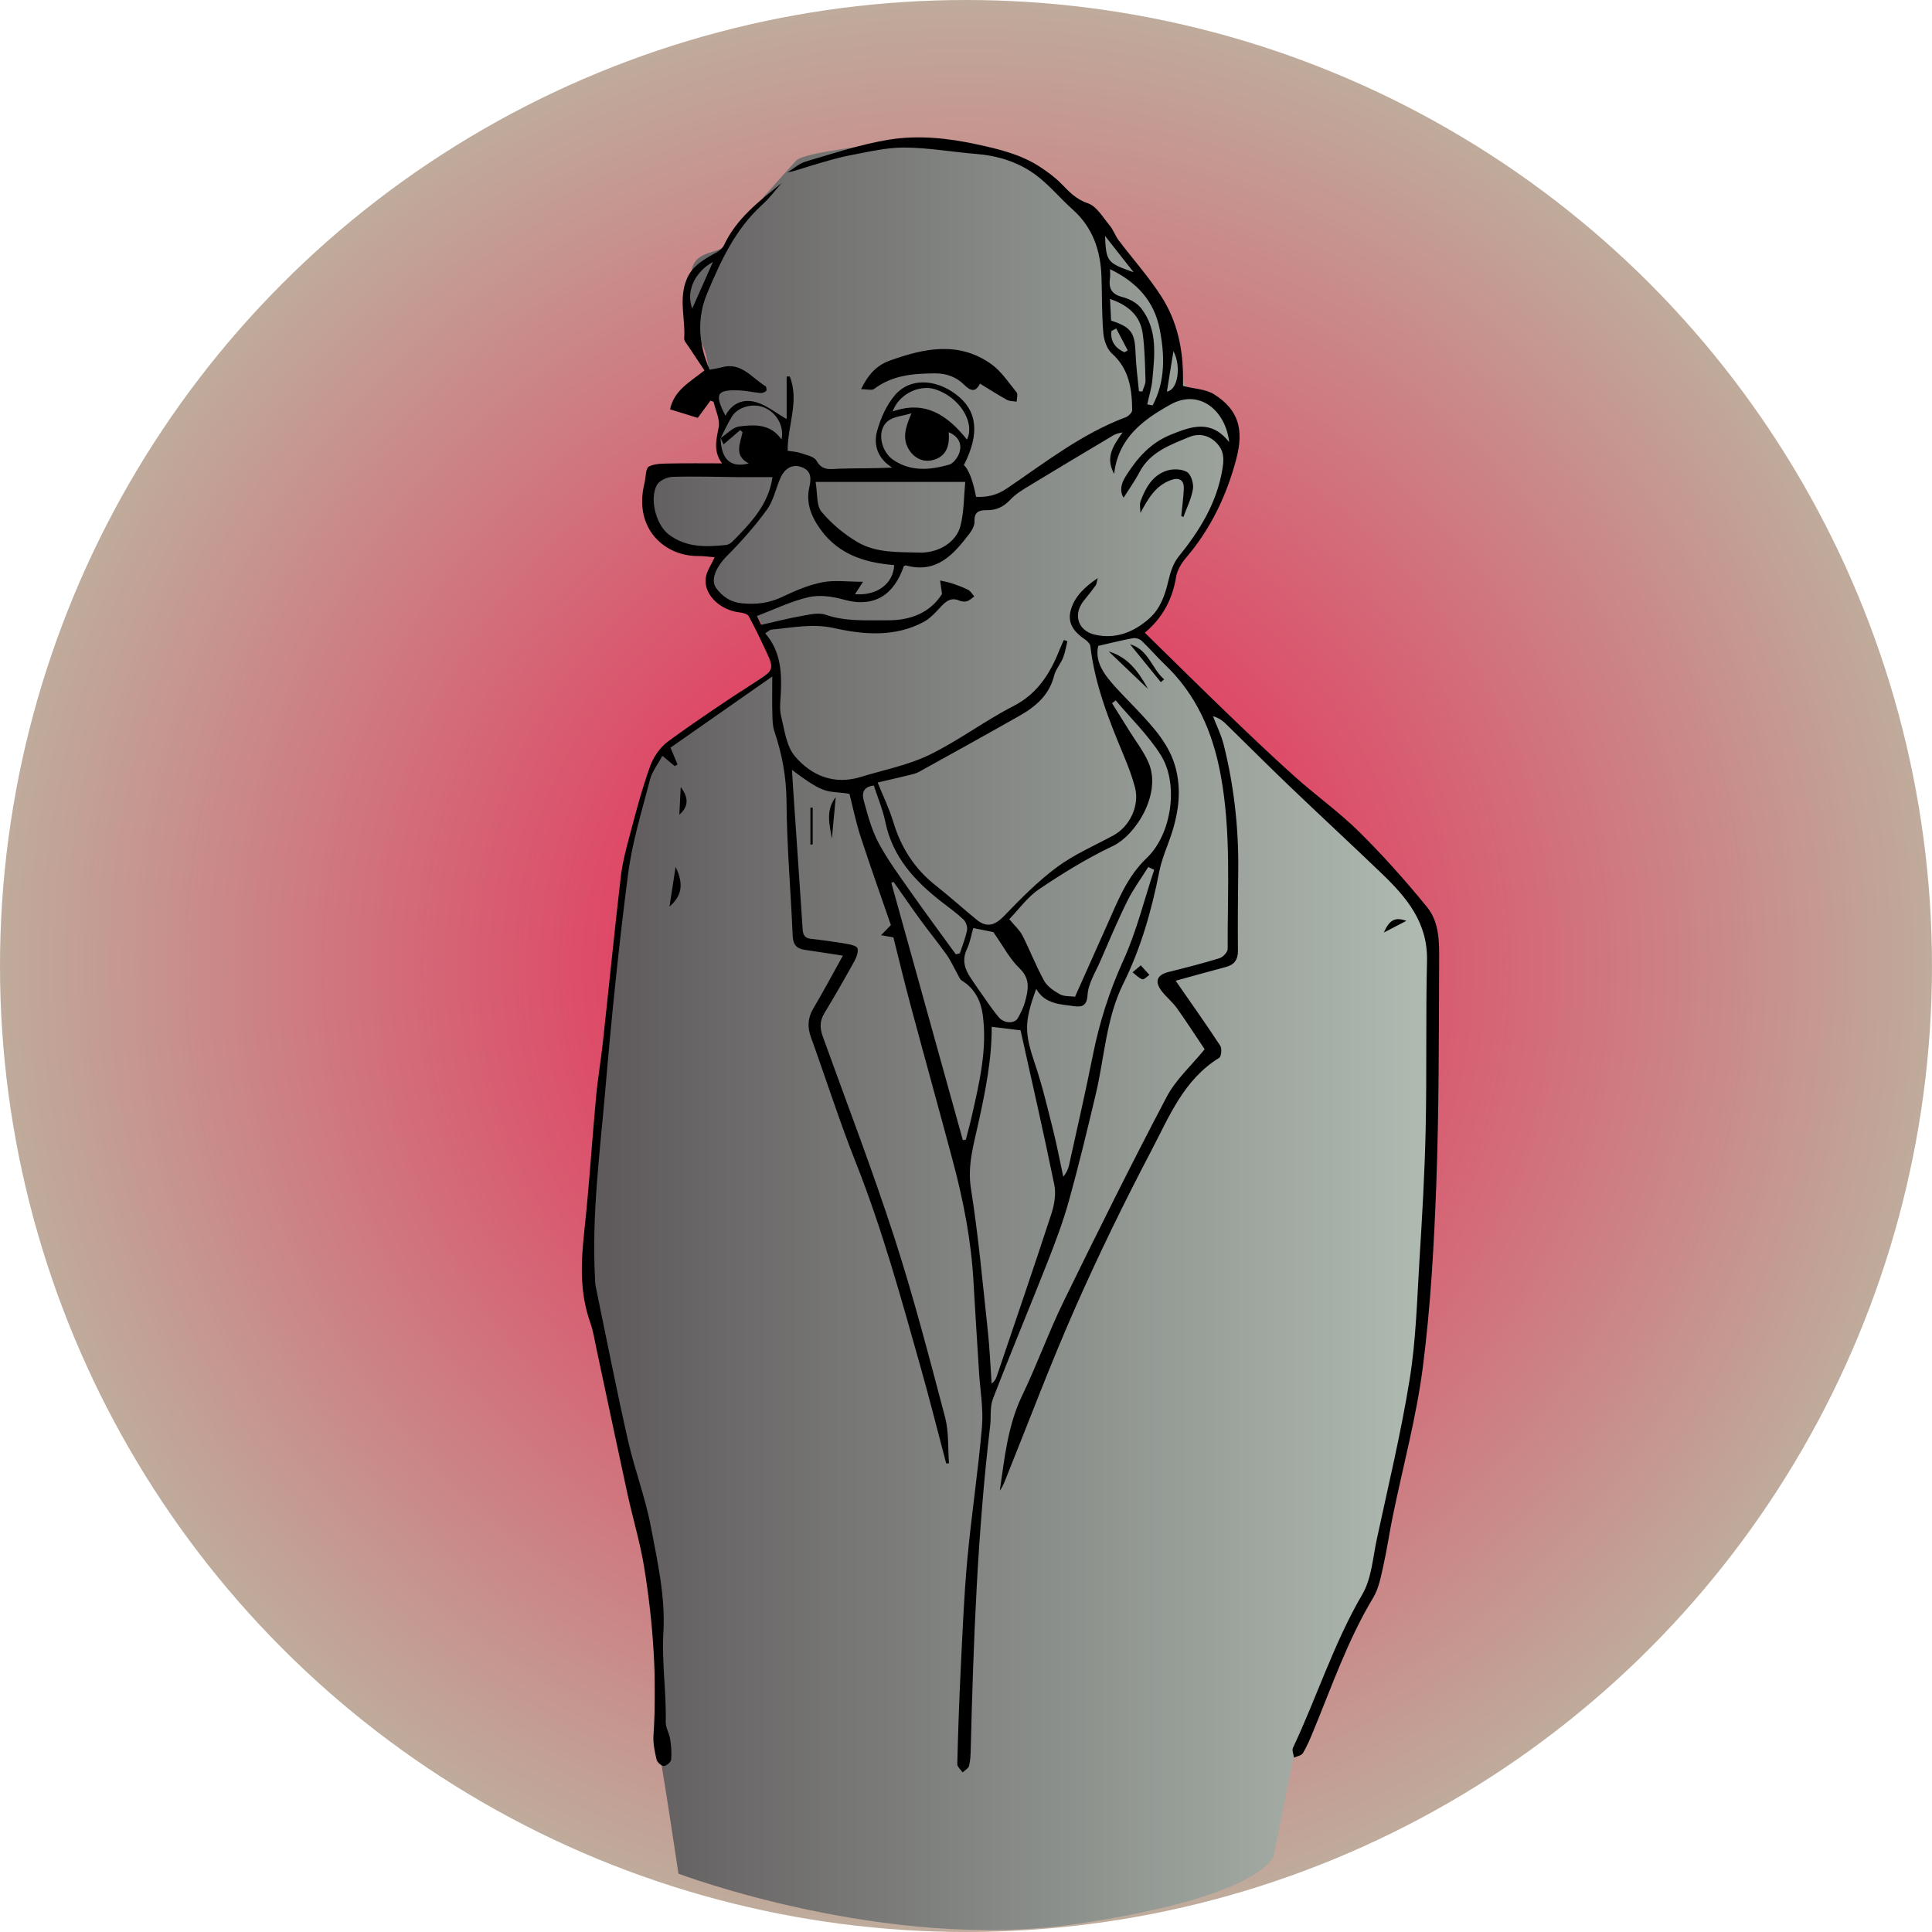 <?xml version="1.0" encoding="UTF-8"?>
<svg id="Calque_2" data-name="Calque 2" xmlns="http://www.w3.org/2000/svg" xmlns:xlink="http://www.w3.org/1999/xlink" viewBox="0 0 824.37 824.37">
  <defs>
    <style>
      .cls-1 {
        fill: url(#Dégradé_sans_nom_2);
      }

      .cls-2 {
        fill: url(#Dégradé_sans_nom_4);
      }
    </style>
    <radialGradient id="Dégradé_sans_nom_4" data-name="Dégradé sans nom 4" cx="412.18" cy="412.18" fx="412.18" fy="412.18" r="412.18" gradientUnits="userSpaceOnUse">
      <stop offset="0" stop-color="#f01048"/>
      <stop offset="1" stop-color="#bfab9b"/>
    </radialGradient>
    <linearGradient id="Dégradé_sans_nom_2" data-name="Dégradé sans nom 2" x1="249.5" y1="441.98" x2="611.1" y2="441.98" gradientUnits="userSpaceOnUse">
      <stop offset="0" stop-color="#5d585a"/>
      <stop offset=".98" stop-color="#aeb9b0"/>
    </linearGradient>
  </defs>
  <g id="fond">
    <circle class="cls-2" cx="412.18" cy="412.18" r="412.18"/>
  </g>
  <g id="Calque_1-2" data-name="Calque 1">
    <path class="cls-1" d="M339.68,68.56c-3.45,3.76-29.36,32.51-30.77,36.14s-11.83,1.73-13.72,10.26c-1.89,8.52-3.18,29.44-3.18,29.44,0,0,5.07-.41,7.28,2.12s3.79,14.52,3.79,15.46,4.1,11.05,4.1,11.05c0,0,2.84,8.52,1.58,8.84s-1.58,6-1.58,8.21,2.21,8.84,3.47,8.84-26.82,.32-28.09,.95-6.31,7.26-6,12.31,4.73,18.62,9.15,19.25,17.04,5.68,21.14,4.1-2.52,5.68-3.16,6.63-3.47,9.78,.63,11.68,14.2,6,15.15,6,5.64,4.79,5.35,6.82,6.33,16.85,6.01,17.8-7.58,5.83-8.05,6.23-38.02,25.33-39.92,28.17-11.99,15.15-17.36,60.91-12.94,122.76-12.94,122.76c0,0-4.1,45.44-2.84,47.65s19.25,75.42,19.25,77.63,9.78,35.98,10.41,48.6c.63,12.62-.95,59.64,.63,64.69s9.47,58.38,9.47,58.38c0,0,88.68,33.45,169.78,21.46,81.1-11.99,84.26-29.35,84.26-29.35l9.15-45.44,35.98-78.58s19.57-93.73,20.51-145.17,2.64-130.09,1.58-131.6c-7.57-10.73-62.49-59.96-62.49-59.96l-33.77-32.5s-27.14-25.88-26.82-26.82,.95-4.1,.95-4.1c0,0,7.26-3.16,15.15-29.66,0,0,2.84-3.47,5.36-6.63s12.62-17.99,14.83-24.93c2.21-6.94,4.42-21.78,2.84-25.25-1.58-3.47-16.09-16.09-18.93-15.15s-5.05-11.68-5.05-11.68c0,0-6-30.93-27.46-51.76s-39.45-37.55-49.23-37.87-40.71-5.05-46.71-3.79-36.29,4.1-39.76,7.89Z"/>
    <path d="M333.64,78c-2.81,3.16-5.36,6.61-8.48,9.43-11.41,10.32-17.63,23.93-23.38,37.63-4.46,10.62-3.85,21.69,1.03,32.69,1.76-.35,3.45-.56,5.07-1.02,8.44-2.42,12.87,4.55,18.77,8.05,.39,.23,.57,1.77,.26,2.05-.61,.55-1.66,.94-2.47,.87-2.99-.27-5.95-1-8.93-1.12-9.74-.37-10.8,1.4-5.98,10.8,2.97-5.68,8.06-7.32,13.26-5.72,4.48,1.37,8.41,4.59,12.87,7.16v-18.16c.44,0,.88,0,1.31,0,4.21,10.37-.93,20.69-.89,31.67,1.81,.31,3.86,.4,5.72,1.04,2.35,.8,5.62,1.45,6.6,3.22,2.47,4.45,5.9,3.53,9.68,3.4,7.29-.25,14.6-.07,22.61-.47-6.12-3.79-8.1-9.58-6.45-15.58,1.5-5.48,4.05-11.19,7.71-15.43,6.28-7.29,17.08-6.88,25.9-.28,9.19,6.88,10.31,16.72,3.44,30.2q3.1,2.91,5.2,13.58c4.79,.15,8.67-.56,13.29-3.69,16.22-11.01,31.83-23.25,50.5-30.26,1.19-.45,2.82-2.01,2.81-3.05-.08-8.99-1.25-17.53-8.64-24.17-2.17-1.94-3.42-5.74-3.68-8.81-.67-7.91-.51-15.88-.77-23.82-.38-11.19-3.64-21.11-12.32-28.83-5.42-4.82-10.08-10.6-15.88-14.85-7.34-5.39-15.99-8.09-25.21-8.84-10.25-.83-20.47-2.68-30.71-2.73-7.64-.04-15.34,1.84-22.94,3.27-5.28,.99-10.45,2.59-15.62,4.09-3.7,1.08-7.31,2.45-11.33,3.27,2.57-1.58,4.94-3.83,7.73-4.64,11.83-3.45,23.63-7.44,35.74-9.38,12.36-1.98,24.89-.67,37.34,2.02,9.54,2.06,18.81,4.27,27.02,9.66,3.16,2.08,6.29,4.36,8.94,7.05,3.39,3.44,6.3,6.72,11.42,8.43,3.75,1.25,6.43,6.04,9.31,9.48,1.57,1.87,2.36,4.37,3.84,6.33,6.11,8.1,12.96,15.71,18.38,24.23,6.6,10.37,9.12,22.23,9.07,34.56,0,1.39,0,2.78,0,3.36,4.79,1.21,9.73,1.32,13.31,3.59,10.47,6.61,12.71,15.12,9.43,27.54-4.04,15.32-10.83,29.79-21.41,42.12-1.99,2.31-3.81,5.35-4.29,8.28-1.57,9.73-5.99,17.64-13.34,23.76,11.8,11.55,23.44,23.08,35.24,34.44,9.49,9.14,19.03,18.24,28.84,27.03,8.99,8.04,18.9,15.09,27.45,23.55,10.22,10.11,19.84,20.91,28.92,32.07,5.55,6.81,5.18,15.88,5.14,24.24-.15,31.29-.06,62.61-1.21,93.87-.96,26.03-2.42,52.13-5.72,77.94-2.75,21.52-8.52,42.64-12.88,63.96-1.43,7-2.44,14.1-4.01,21.07-1.04,4.62-1.92,9.58-4.3,13.53-10.9,18.11-17.71,37.99-25.73,57.36-1.27,3.08-2.58,6.18-4.29,9.02-.62,1.02-2.48,1.29-3.77,1.9-.19-1.39-.98-3.06-.48-4.13,10.22-21.68,17.43-44.69,29.63-65.56,3.9-6.68,4.44-15.41,6.12-23.29,4.89-22.83,10.39-45.57,14.09-68.59,2.69-16.71,3.12-33.81,4.16-50.76,1.15-18.56,2.24-37.14,2.64-55.73,.52-23.99,.01-48.01,.57-72,.38-16.2-8.68-26.98-19.27-37.14-13.06-12.53-26.35-24.82-39.42-37.33-9.16-8.77-18.12-17.77-27.2-26.63-1.42-1.39-3.08-2.54-5.44-3.21,1.56,4.07,3.55,8.03,4.6,12.23,4.33,17.35,6.34,35.01,6.19,52.91-.1,11.61-.27,23.22-.13,34.83,.05,4.09-1.63,6.14-5.4,7.12-7.2,1.88-14.36,3.92-21.18,5.79,6.48,9.35,12.92,18.42,19.03,27.73,.78,1.19,.46,4.61-.46,5.18-15.07,9.23-21.32,25.05-28.91,39.52-11.58,22.08-22.55,44.53-32.61,67.34-10.69,24.25-20,49.1-29.92,73.69-.57,1.42-1.19,2.81-2.17,4.09,2.04-13.81,3.34-27.67,9.56-40.57,6.33-13.16,11.27-26.99,17.67-40.11,14.28-29.25,28.77-58.42,43.93-87.23,3.94-7.49,10.66-13.51,16.26-20.4-3.49-5.19-7.51-11.44-11.81-17.49-1.82-2.56-4.36-4.61-6.33-7.08-3.42-4.29-2.32-7.15,2.85-8.44,7.23-1.81,14.47-3.63,21.59-5.83,1.49-.46,3.51-2.59,3.51-3.95-.09-24.93,1.6-49.93-3.06-74.7-3.38-17.96-10.33-33.92-23.76-46.69-3.42-3.25-6.47-6.89-9.9-10.13-.85-.81-2.57-1.3-3.74-1.08-4.8,.88-9.53,2.08-14.76,3.27-1.25,5.18,1.04,9.92,4.29,13.99,3.84,4.81,8.36,9.08,12.57,13.59,6.83,7.32,13.66,14.66,16.24,24.77,2.88,11.3,.53,22.02-3.5,32.6-1.41,3.7-2.78,7.48-3.55,11.34-3.27,16.57-7.83,32.65-15.38,47.88-7.32,14.76-7.99,31.31-11.71,47.04-3.61,15.25-7.28,30.5-11.48,45.59-2.46,8.86-5.73,17.52-9.1,26.09-7.67,19.49-15.77,38.81-23.31,58.34-1.35,3.49-.73,7.71-1.19,11.57-5.42,45.85-7.14,91.91-8.29,138.02-.06,2.38-.14,4.82-.72,7.09-.28,1.08-1.78,1.85-2.73,2.76-.8-1.18-2.31-2.39-2.28-3.55,.32-13.19,.76-26.37,1.41-39.55,.79-15.88,1.4-31.78,2.85-47.6,1.74-18.98,4.65-37.85,6.27-56.83,.65-7.66-.78-15.49-1.26-23.24-.79-12.84-1.65-25.68-2.36-38.53-.96-17.38-4.23-34.36-8.7-51.12-5.97-22.39-12.2-44.72-18.2-67.1-2.63-9.8-4.99-19.67-7.28-28.77-2.09-.37-3.68-.65-5.27-.93,1.19-1.23,2.38-2.45,4.2-4.32-4.17-12.1-8.75-24.95-12.98-37.91-1.88-5.75-3.08-11.73-4.71-18.1-9.45-1.54-9.63,1.1-24.51-10.23,.16,2.69,.28,4.94,.43,7.18,1.38,20.29,2.79,40.57,4.12,60.87,.16,2.43,.9,3.77,3.54,4.06,5.04,.55,10.08,1.26,15.08,2.11,1.73,.29,4.49,.88,4.77,1.89,.45,1.62-.42,3.91-1.34,5.57-4.15,7.5-8.4,14.94-12.84,22.26-2.02,3.34-1.86,6.41-.59,9.94,10.31,28.55,21.19,56.92,30.54,85.78,8.17,25.22,14.83,50.94,21.61,76.58,1.65,6.25,1.17,13.07,1.67,19.63l-1.18,.12c-3.64-13.75-7.1-27.56-10.97-41.25-8.29-29.36-16.35-58.78-27.62-87.22-6.96-17.57-12.71-35.62-19.12-53.41-1.57-4.34-1.42-8.2,.99-12.27,4.34-7.32,8.33-14.84,12.63-22.56-5.44-.83-10.87-1.69-16.31-2.48-3.55-.52-4.96-2.33-5.12-6.08-.8-19.05-2.49-38.08-2.62-57.12-.07-10.49-1.88-20.27-5.18-30.03-.79-2.34-.8-5-.87-7.52-.13-4.73-.04-9.47-.04-15.88-15.34,10.73-29.52,20.64-43.42,30.36,1.22,2.91,2.11,5.03,3,7.15-.4,.24-.8,.49-1.2,.73-1.5-1.26-3.01-2.52-5.26-4.4-1.9,3.55-4.36,6.64-5.27,10.12-3.47,13.36-7.6,26.69-9.37,40.32-3.94,30.38-7.04,60.89-9.65,91.42-2.29,26.73-5.87,53.43-4.5,80.38,.07,1.43,.06,2.88,.35,4.27,4.5,21.77,8.78,43.6,13.68,65.28,2.83,12.54,7.49,24.69,9.88,37.3,2.81,14.79,6.2,30.01,5.32,44.81-.77,12.99,1.29,25.6,.99,38.39-.06,2.37,1.49,4.73,1.86,7.16,.45,2.92,.73,5.94,.45,8.85-.1,1.08-2.02,2.74-3.11,2.74-1.08,0-2.84-1.59-3.12-2.76-.79-3.37-1.53-6.91-1.31-10.32,1.57-23.94-.12-47.71-3.9-71.3-1.72-10.77-4.93-21.29-7.25-31.97-4.42-20.32-8.69-40.68-13.04-61.02-.87-4.04-1.48-8.18-2.85-12.05-4.55-12.83-3.89-25.82-2.45-39.07,2.06-18.95,3.24-38,4.99-56.99,.73-7.91,2.09-15.75,2.95-23.65,2.55-23.36,4.87-46.75,7.58-70.1,.71-6.11,2.3-12.15,3.9-18.11,2.63-9.81,5.2-19.67,8.62-29.21,1.43-3.98,4.28-8.15,7.66-10.61,12.29-8.95,24.91-17.46,37.73-25.64,7.06-4.51,7.75-5.13,4.25-12.58-2.42-5.15-4.84-10.31-7.59-15.28-.54-.98-2.57-1.41-3.97-1.58-8.65-1.02-15.61-8.15-14.24-15.21,.52-2.68,2.26-5.13,3.72-8.29-2.34-.19-4.62-.57-6.91-.54-13.92,.17-26.93-10.95-23.47-29.09,.15-.78,.32-1.56,.5-2.33,.55-2.35,.41-6.03,1.81-6.76,2.61-1.36,6.11-1.24,9.24-1.31,7.11-.15,14.23-.05,22-.05-3.81-5.02-2.51-9.98-1.46-15.35,.66-3.37-1.36-7.26-2.17-10.92-.45-.17-.89-.33-1.34-.5-2.03,2.75-4.06,5.5-5.42,7.36-4.92-1.52-8.26-2.55-11.82-3.65,1.76-8.15,8.23-11.45,14.69-16.6-2.25-3.37-4.61-6.85-6.92-10.36-.68-1.03-1.78-2.19-1.72-3.23,.53-8.45-2.46-16.95,1.09-25.41,1.97-4.69,5.47-7.13,9.43-9.52,2.29-1.39,5.4-2.64,6.38-4.77,5.33-11.57,15.13-18.94,24.74-26.7Zm-26.17,108.92c2.66-1.73,5.18-4.59,8.02-4.96,6.49-.84,13.33-1.14,17.98,5.57,1.2-5.67-2.06-11.38-7.32-13.62-4.75-2.02-11.28-.35-13.85,3.82-1.81,2.94-3.23,6.13-4.82,9.22,.22,9.08,4.25,12.82,12.04,10.79-6.53-3.32-3.62-8.52-2.68-13.33-.33-.3-.67-.59-1-.89-2.3,1.98-4.6,3.95-7.08,6.09-.37-.78-.83-1.74-1.28-2.7Zm67.03,147c2.46,6.11,5,11.27,6.63,16.71,3.3,11.01,9.11,20.11,18.18,27.24,5.96,4.69,11.58,9.81,17.46,14.6,4.39,3.57,7.87,2.31,11.75-1.73,7.08-7.36,14.37-14.74,22.54-20.79,7.31-5.41,15.91-9.09,23.97-13.46,7.06-3.83,11.32-12.73,9.25-20.57-1.25-4.74-3.05-9.36-4.94-13.9-6.23-14.96-12.2-29.98-14.08-46.28-.13-1.1-1.42-2.3-2.47-3.02-5.26-3.6-7.43-7.47-5.76-12.85,1.69-5.44,5.65-9.31,11.35-13.19-.5,1.93-.5,2.62-.82,3.06-1.6,2.16-3.24,4.31-4.96,6.38-4.86,5.82-2.82,13.01,4.57,14.69,8.88,2.03,16.65-1.07,23.22-6.92,4.66-4.14,6.69-9.84,8.1-15.88,.85-3.62,2.05-7.57,4.32-10.38,9.06-11.2,16.43-23.02,18.81-37.61,.74-4.5,.61-7.95-2.76-11.25-3.44-3.38-7.66-3.86-11.47-2.28-8.12,3.37-16.68,6.35-21.22,15.04-1.97,3.77-4.49,7.26-6.74,10.83-1.8-2.89-1.05-6.07,.94-9.2,4.81-7.58,10.23-14,19.13-17.66,9.19-3.77,17.32-6.47,24.96,3.1-1.49-13.47-12.71-22.86-25.02-16-11.31,6.3-22.31,14.07-24.04,29.61-4.05-7.34-.05-12.43,3.59-17.69-1.67,.26-2.88,.61-3.93,1.23-12,7.15-24,14.29-35.93,21.55-2.83,1.72-5.78,3.5-8,5.88-2.84,3.03-5.98,4.58-10.03,4.51-3.23-.05-5.48,.64-5.28,4.77,.08,1.69-1,3.71-2.11,5.16-6.81,8.94-14.03,17.25-27.17,13.64-.25-.07-.58,.19-.88,.3-4.13,12.11-12.48,17.99-25.67,14.28-4.75-1.34-10.26-2.11-14.95-1.04-7.43,1.7-14.47,5.16-22.07,8.03,.66,1.36,1.36,2.81,1.83,3.79,6.07-1.36,11.42-2.77,16.85-3.72,3.5-.61,7.5-1.67,10.61-.6,8.71,3,17.53,2.3,26.39,2.37,9.99,.08,18.23-3.25,23.3-11.22-.33-2.37-.57-4.06-.81-5.76,1.67,.4,3.38,.68,5,1.22,2.36,.8,4.74,1.63,6.94,2.77,1.08,.56,1.78,1.85,2.65,2.81-1.04,.72-2,1.71-3.15,2.06-.98,.3-2.29,.13-3.27-.29-3.47-1.46-5.61,.2-7.84,2.62-2.23,2.41-4.57,5.01-7.4,6.52-12.22,6.54-25.54,5.43-38.11,2.62-9.35-2.09-17.86-.17-26.73,.62-.81,.07-1.55,.89-2.72,1.6,6.5,7.46,7.09,16.23,6.67,25.29-.16,3.33-.67,6.83,.1,9.98,1.44,5.92,2.25,12.87,5.91,17.18,7.03,8.27,16.69,12.34,28.05,8.84,9.81-3.02,20.13-4.98,29.27-9.41,12.39-6,23.54-14.5,35.81-20.78,10.36-5.31,15.7-13.87,19.73-23.96,.58-1.45,1.25-2.87,1.88-4.31,.5,.18,1.01,.37,1.51,.55-.59,2.35-.95,4.8-1.84,7.03-1.06,2.64-3.14,4.95-3.82,7.65-2.07,8.31-7.88,13.21-14.79,17.13-14.21,8.06-28.51,15.98-42.81,23.89-1.36,.75-2.97,1.09-4.49,1.47-4.27,1.05-8.56,2.02-13.22,3.11Zm48.65,104.21c.07,13.9-2.72,27.66-5.76,41.44-1.99,9.02-4.65,17.8-3.09,27.64,3.18,20.05,4.99,40.32,7.18,60.52,.81,7.51,1.11,15.07,1.64,22.61,1.29-.95,1.83-2,2.2-3.11,7.79-23.01,15.68-45.98,23.22-69.07,1.28-3.92,2.15-8.56,1.35-12.49-4.55-22.32-9.66-44.52-14.42-66.04-4.71-.57-8.52-1.03-12.33-1.5Zm35.55-12.83c4.68-10.47,9.34-20.85,13.96-31.25,4.44-9.97,8.32-20.01,16.65-27.95,10.71-10.2,13.72-31.6,6-43.9-5.32-8.47-12.75-15.61-19.23-23.34-.53,.4-1.05,.79-1.58,1.19,2.4,3.84,4.81,7.68,7.2,11.53,2.81,4.53,6.16,8.83,8.3,13.65,5.89,13.27-5.3,31.12-15.23,35.81-10.91,5.15-21.3,11.59-31.34,18.33-4.97,3.34-8.66,8.6-12.78,12.83,2.31,2.81,4.43,4.65,5.61,6.96,3.24,6.35,5.8,13.07,9.25,19.3,1.36,2.45,4.17,4.37,6.73,5.79,1.81,1,4.31,.75,6.44,1.05Zm-93.87-171.77c9.37,.78,16.38-4.52,16.71-12.42-13.45-1.05-25.2-5.02-32.95-17.45-3.21-5.16-4.5-10.14-3.26-15.72,.87-3.89,.88-7.03-3.26-8.61-3.8-1.45-7.2,.35-9.09,4.66-1.96,4.49-2.94,9.64-5.74,13.49-5.07,6.97-10.85,13.49-16.93,19.61-4.87,4.91-7.37,10.48-4.55,14.1,2.66,3.42,5.93,5.73,10.68,6.22,6.2,.64,11.8-.07,17.47-2.78,5.41-2.59,11.1-5.02,16.93-6.17,5.21-1.03,10.78-.22,17.41-.22-1.75,2.7-2.48,3.82-3.43,5.29Zm127.64,117.62c-.84-.4-1.67-.8-2.51-1.2-3.01,4.83-6.44,9.45-8.95,14.53-4.15,8.37-7.78,17.01-11.5,25.59-2.08,4.8-5.2,9.63-5.47,14.58-.27,4.9-2.91,5.06-5.55,4.7-6-.83-12.56-.85-16.35-7.38-5.25,14.34-4.97,18.85-.46,32.2,3.08,9.13,5.29,18.57,7.65,27.93,1.66,6.61,2.92,13.32,4.36,19.99,1.41-1.67,2.1-3.27,2.47-4.95,3.44-15.62,7.03-31.22,10.16-46.91,2.81-14.08,7.1-27.47,13.08-40.62,5.58-12.26,8.8-25.6,13.07-38.46Zm-144.46-165.51c.87,4.99,.28,10.02,2.51,12.7,4.25,5.1,9.66,9.62,15.4,12.99,8,4.7,17.45,4.2,26.43,4.45,8.2,.23,15.75-4.49,17.49-11.45,1.54-6.14,1.44-12.69,2.02-18.69h-63.86Zm33.27,170.66c-.32,.14-.63,.28-.95,.42,10.17,36.59,20.34,73.18,30.51,109.77,.42-.06,.85-.11,1.27-.17,.88-3.48,1.85-6.95,2.64-10.46,3.17-14.09,6.56-28.23,4.59-42.79-.79-5.83-3.34-11.28-8.9-14.62-.92-.56-1.37-1.96-1.97-3.01-1.53-2.71-2.8-5.6-4.59-8.12-3.48-4.91-7.33-9.56-10.87-14.42-3.99-5.47-7.82-11.06-11.73-16.6Zm-51.66-172.71c-4.94,0-9.62,.03-14.29,0-9.48-.08-18.97-.42-28.44-.12-2.3,.07-5.6,1.63-6.61,3.5-3.25,6-.32,16.99,5.06,21.08,7.38,5.61,15.92,5.42,24.51,4.48,1-.11,2.11-.84,2.85-1.6,7.66-7.81,15.26-15.68,16.92-27.33Zm94.24,194.13c-1.86-.37-5.08-1.02-8.58-1.73-.86,2.98-1.36,6.17-2.69,8.97-2.23,4.69-.95,8.6,1.7,12.47,1.08,1.57,2.1,3.17,3.21,4.72,2.84,3.99,5.51,8.13,8.64,11.88,2.36,2.83,6.89,2.81,8.23,.31,1.17-2.18,2.36-4.44,2.99-6.81,1.36-5.06,2.46-9.76-2.36-14.39-4.2-4.03-6.99-9.52-11.15-15.42Zm-16,9.48c.57-.14,1.13-.27,1.7-.41,1.06-3.27,2.41-6.49,3.06-9.85,.28-1.41-.46-3.58-1.51-4.58-2.85-2.72-6.1-5.04-9.23-7.46-11.53-8.93-21.03-19.2-24.12-34.2-1.1-5.33-3.27-10.44-4.9-15.5-5.12,.52-4.98,3.95-4.27,6.52,1.67,6.08,3.32,12.35,6.25,17.86,3.86,7.25,8.81,13.95,13.55,20.71,6.36,9.06,12.96,17.95,19.46,26.91Zm-18.92-230.86c-3.56,1.15-8.02,1.35-10.49,3.67-4.45,4.19-2.42,12.78,2.74,16.26,7.59,5.11,15.76,4.26,23.8,2,1.96-.55,4.04-3.53,4.56-5.75,.76-3.23-.55-6.36-4.73-8.09,.43,5.65-.91,10.15-6.38,11.77-4.3,1.28-8.13-.6-10.42-4.07-3.25-4.92-1.64-9.95,.91-15.8Zm100.57-3.79c.77,.14,1.55,.28,2.32,.42,5.45-10.28,5.19-21.37,3-32.51-2.35-11.98-9.69-20.06-21.18-25.6,0,1.84,.12,2.8-.02,3.72-.67,4.34,.59,6.97,5.31,8.17,2.91,.74,6.19,2.47,7.98,4.78,7.13,9.16,5.76,19.98,4.78,30.55-.33,3.53-1.43,6.99-2.18,10.48Zm-108.61,3.02c14.07-4.99,23.56,1.81,31.7,12,3.53-7.16-2.97-17.97-13.42-21.42-6.94-2.29-15.77,2.15-18.28,9.42Zm105.08-8.62l1.46,.11c.47-1.56,1.39-3.14,1.34-4.69-.2-6.63-.3-13.31-1.17-19.87-1.03-7.81-6.18-12.3-13.98-14.93,.18,3.5,.33,6.45,.48,9.23,8.62,2.82,10.14,5.16,10.43,13.95,.18,5.41,.94,10.8,1.44,16.2Zm-190.6-35.29c2.8-6.32,5.6-12.64,8.81-19.88-7.73,4.26-11.63,12.59-8.81,19.88Zm176.12-31.01c.51,11.05,.91,11.55,12.2,15.5-4.28-5.45-7.92-10.07-12.2-15.5Zm26.41,66.43c4.8-.69,6.16-10.91,2.78-17.24-.83,5.14-1.81,11.23-2.78,17.24Zm-21.62-26.91c-.68,.35-1.36,.7-2.04,1.05-.53,4.44,1.61,7.29,5.51,9.09,.48-.26,.96-.52,1.44-.78-1.63-3.12-3.27-6.24-4.9-9.36Z"/>
    <path d="M367.43,166.03c3.03-6.26,6.61-10.13,12.21-12.15,14.63-5.27,29.31-8.4,43.2,1.39,4.36,3.07,7.51,7.93,10.95,12.18,.64,.8,.04,2.61,0,3.95-1.39-.24-2.97-.15-4.14-.79-3.8-2.09-7.45-4.45-11.52-6.92-1.81,3.81-3.97,3.25-6.86,.37-3.36-3.34-7.65-4.79-12.56-4.75-9.15,.08-18,.81-25.7,6.62-1.02,.77-3.13,.11-5.58,.11Z"/>
    <path d="M473.08,277.98c8.29,2.39,12.85,8.85,16.77,15.98-5.59-5.33-11.18-10.65-16.77-15.98Z"/>
    <path d="M482.17,274.91c7.93,2.26,9.25,10.37,14.55,14.96-.47,.4-.93,.81-1.4,1.21-4.38-5.39-8.77-10.78-13.15-16.18Z"/>
    <path d="M288.28,369.9c3.53,7.33,2.71,12.31-2.62,16.94,.89-5.77,1.66-10.77,2.62-16.94Z"/>
    <path d="M356.6,340.13c-.55,5.91-1.1,11.81-1.65,17.72-1.01-6.06-2.72-12.16,1.65-17.72Z"/>
    <path d="M345.8,360.37v-15.77c.32,0,.65,0,.97,0v15.7c-.32,.03-.65,.05-.97,.08Z"/>
    <path d="M290.46,335.83c3.52,4.69,3.33,8.33-.59,11.8,.18-3.52,.35-7.04,.59-11.8Z"/>
    <path d="M486.74,411.91c1.47,1.62,2.59,2.84,3.7,4.07-1.02,.68-2.32,2.13-3.02,1.88-1.55-.54-2.79-1.94-4.16-2.99,.95-.8,1.89-1.61,3.48-2.97Z"/>
    <path d="M600.11,392.91c-3.58,1.85-6.43,3.32-9.65,4.99,2.44-5.4,4.72-6.71,9.65-4.99Z"/>
    <path d="M504.03,220.18c.38-3.87,.93-7.73,1.09-11.6,.17-4.09-2.29-4.94-5.64-3.69-6.48,2.42-9.56,7.86-12.87,13.97,0-1.68-.46-3.52,.08-5.01,2.05-5.63,5.01-10.92,10.98-12.96,2.65-.91,6.48-.84,8.77,.49,1.75,1.02,2.95,4.9,2.59,7.22-.64,4.11-2.65,8.01-4.08,12-.31-.14-.62-.29-.92-.43Z"/>
  </g>
</svg>